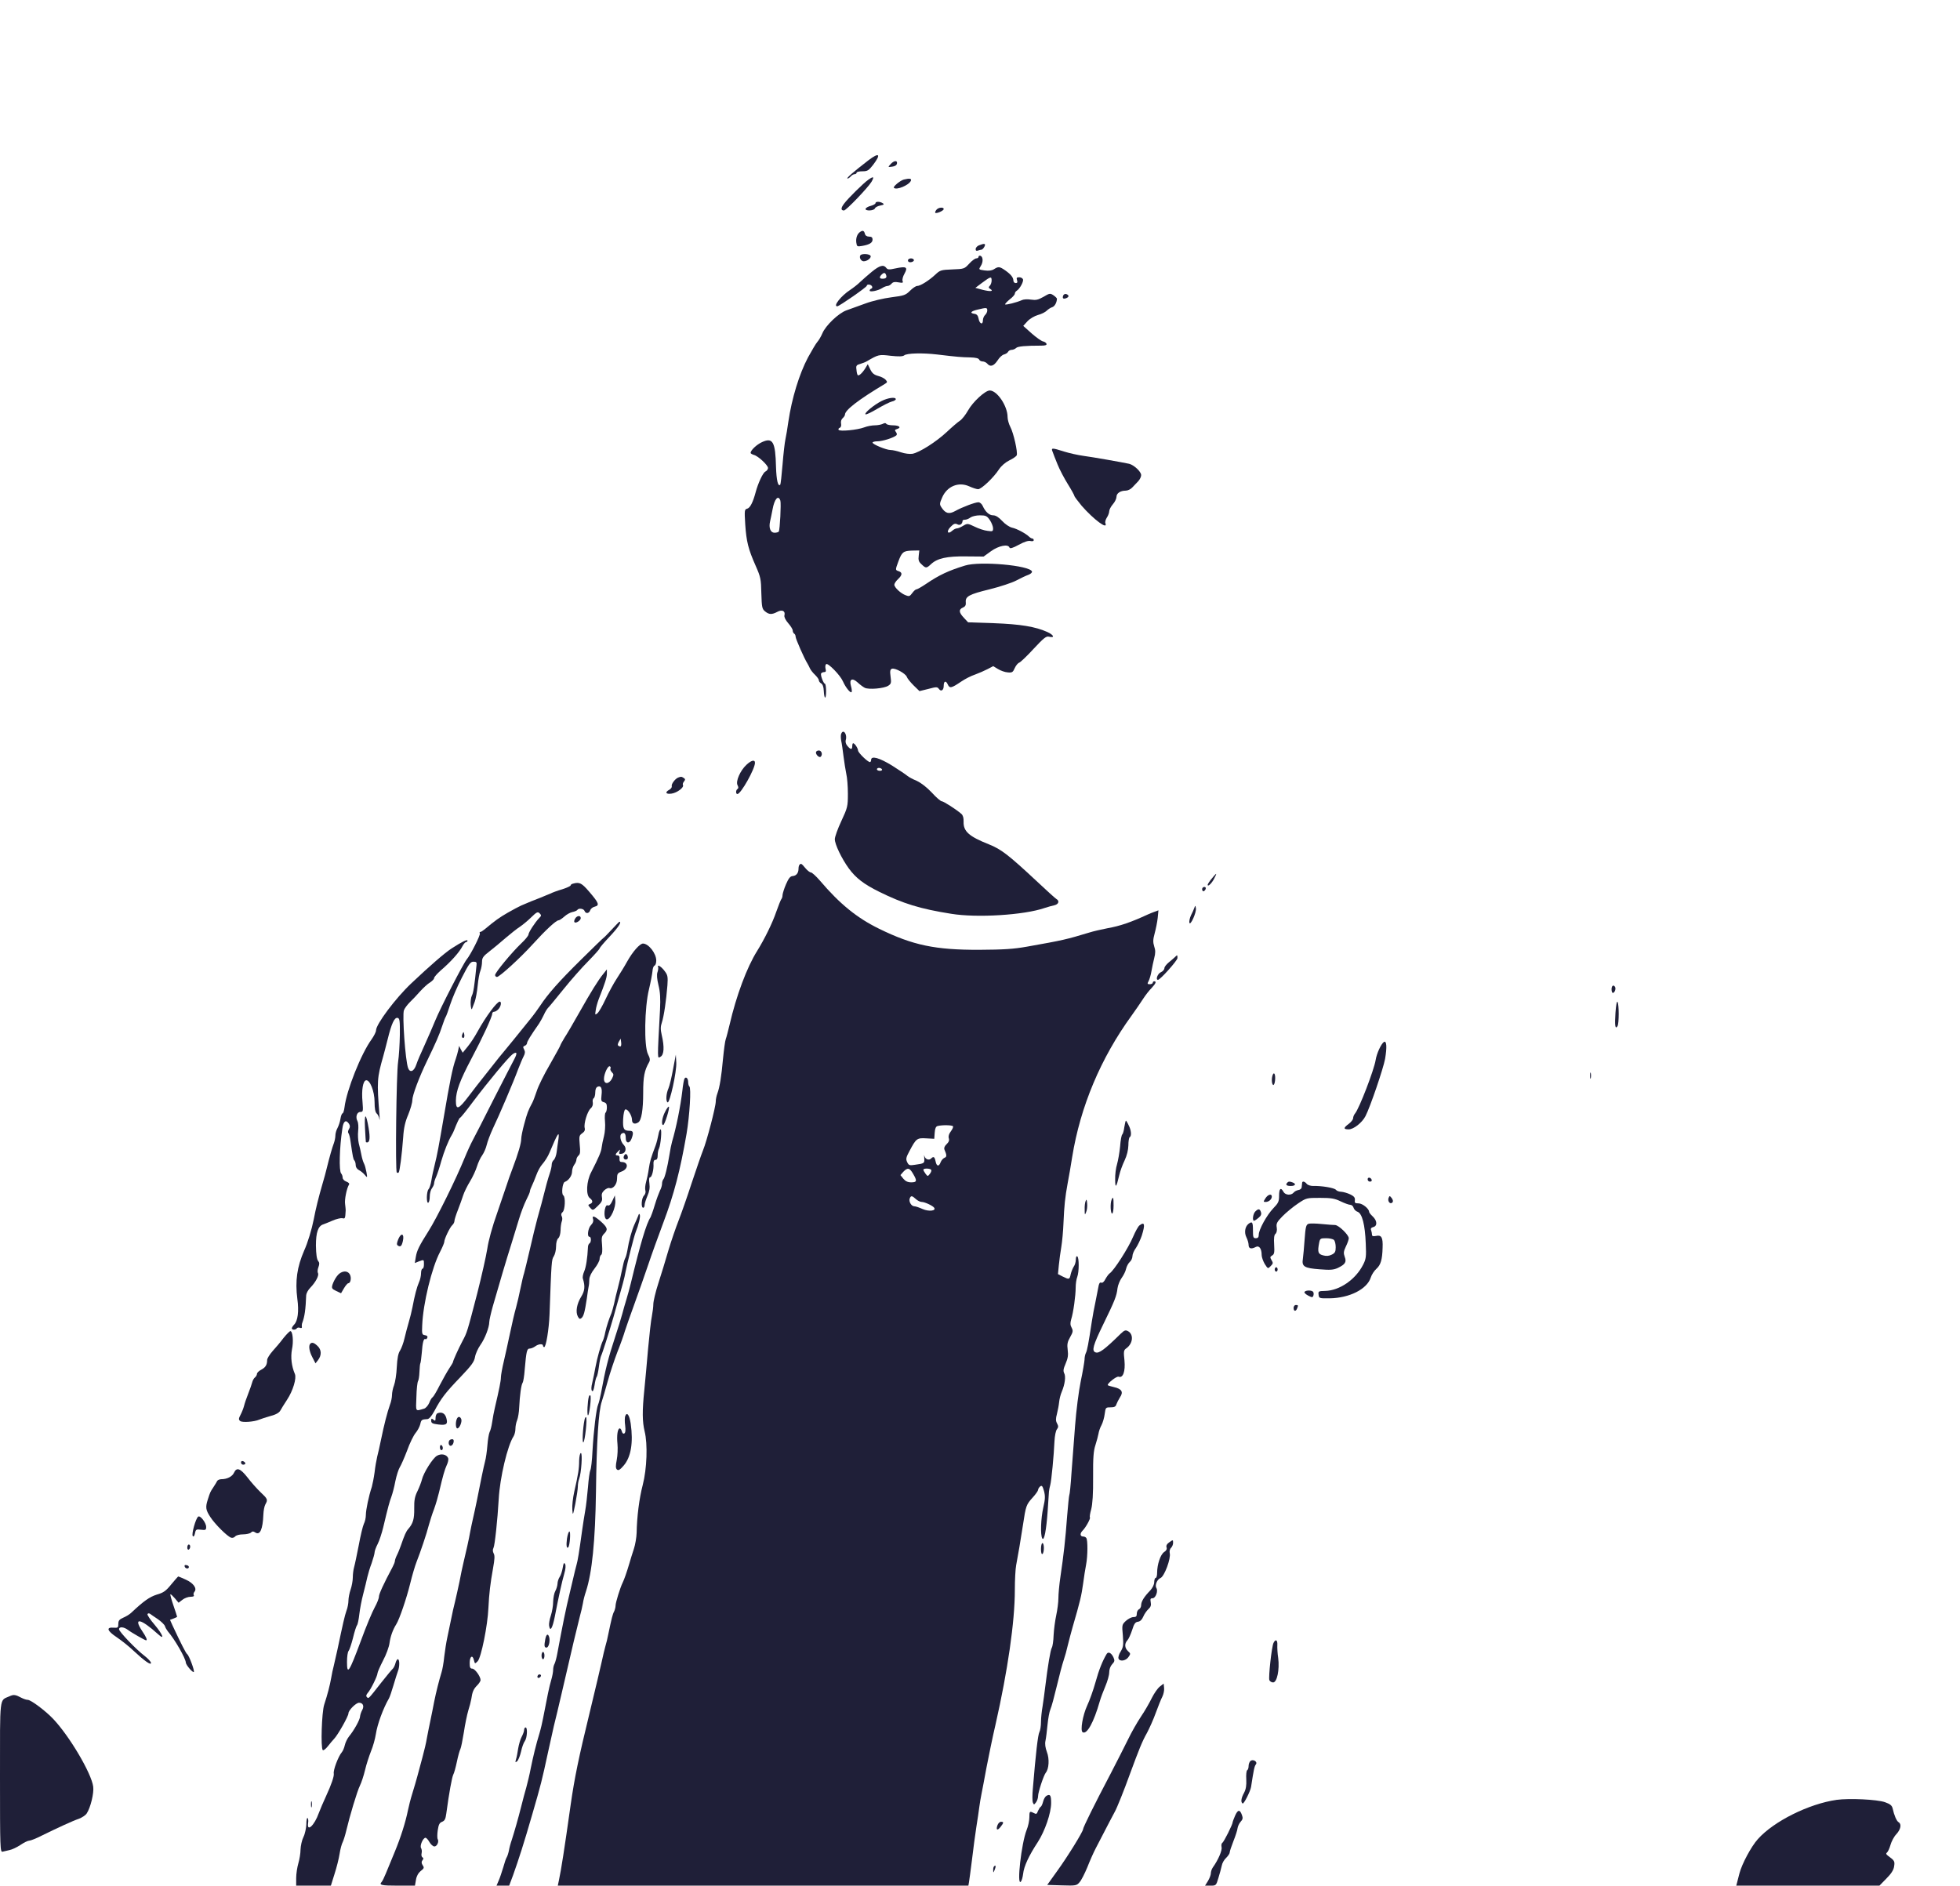  <svg  version="1.0" xmlns="http://www.w3.org/2000/svg"  width="1350pt" height="1299pt" viewBox="0 0 1350 1299"  preserveAspectRatio="xMidYMid meet">  <g transform="translate(0,1299) scale(0.1,-0.1)" fill="#1f1f38" stroke="none"> <path d="M5983 11887 c-110 -85 -158 -127 -145 -127 5 0 15 7 22 15 7 8 19 15 26 15 8 0 14 5 14 10 0 6 18 10 40 10 35 0 43 5 75 46 55 73 41 86 -32 31z"/> <path d="M6134 11859 c-19 -21 -19 -21 11 -17 19 2 31 10 33 21 5 24 -21 22 -44 -4z"/> <path d="M5981 11752 c-32 -22 -140 -128 -168 -166 -22 -29 -22 -46 0 -46 15 0 167 159 190 198 20 36 14 39 -22 14z"/> <path d="M6225 11753 c-25 -7 -76 -49 -68 -57 18 -18 105 19 117 49 6 15 -9 18 -49 8z"/> <path d="M6030 11590 c0 -5 -14 -13 -32 -18 -17 -4 -33 -13 -36 -20 -5 -17 57 -15 64 2 3 8 20 17 37 20 25 5 29 9 17 16 -20 13 -50 13 -50 0z"/> <path d="M6450 11545 c-7 -9 -11 -18 -8 -21 8 -7 58 14 58 26 0 15 -36 12 -50 -5z"/> <path d="M5924 11392 c-20 -13 -30 -43 -26 -73 4 -28 6 -29 41 -23 51 9 71 22 71 44 0 14 -7 20 -24 20 -15 0 -26 7 -29 20 -5 21 -15 25 -33 12z"/> <path d="M6743 11300 c-13 -5 -23 -17 -23 -26 0 -11 5 -14 16 -10 9 3 20 6 24 6 5 0 14 9 20 20 12 23 1 25 -37 10z"/> <path d="M5926 11231 c-10 -15 5 -41 23 -41 25 0 55 25 47 38 -8 14 -62 16 -70 3z"/> <path d="M6740 11221 c0 -6 -7 -11 -16 -11 -8 0 -30 -16 -48 -36 -33 -36 -35 -37 -116 -40 -79 -3 -85 -5 -119 -37 -43 -40 -102 -77 -124 -77 -9 0 -31 -15 -49 -33 -30 -30 -41 -34 -128 -45 -54 -7 -132 -25 -180 -43 -47 -17 -105 -38 -130 -47 -54 -19 -144 -105 -166 -159 -9 -21 -24 -47 -34 -58 -10 -11 -38 -59 -64 -106 -61 -115 -112 -282 -136 -444 -6 -44 -15 -98 -20 -120 -5 -22 -14 -101 -20 -175 -6 -74 -13 -136 -16 -139 -15 -16 -26 30 -29 121 -4 174 -22 206 -95 173 -38 -17 -80 -57 -80 -75 0 -4 10 -10 23 -14 29 -7 97 -71 97 -90 0 -8 -8 -20 -19 -25 -17 -9 -50 -81 -66 -141 -18 -68 -38 -109 -58 -114 -19 -5 -20 -10 -14 -108 8 -119 21 -171 72 -286 34 -77 37 -91 39 -189 3 -97 5 -108 26 -125 27 -22 46 -23 84 -3 33 18 57 6 49 -24 -3 -11 7 -32 26 -54 17 -19 31 -42 31 -50 0 -9 5 -19 10 -22 6 -3 10 -13 10 -21 0 -15 60 -151 81 -184 5 -8 13 -24 18 -35 5 -11 21 -31 35 -44 14 -14 26 -30 26 -37 0 -7 7 -17 16 -22 10 -5 17 -24 18 -50 3 -61 16 -64 16 -4 0 29 -4 52 -8 52 -10 0 -33 61 -26 71 3 5 12 9 21 9 11 0 14 6 9 24 -3 14 -1 28 5 31 13 9 97 -77 115 -119 18 -41 51 -82 59 -74 4 3 2 23 -4 43 -13 47 9 58 47 23 15 -14 36 -30 48 -36 27 -14 133 -5 162 14 20 13 22 20 16 63 -5 38 -3 49 9 54 21 8 95 -33 103 -56 3 -10 24 -36 46 -58 l41 -40 61 15 c56 15 62 15 73 0 15 -21 33 -9 33 21 0 34 15 39 28 10 13 -29 25 -26 93 20 25 17 67 39 95 48 27 10 66 27 87 38 l38 20 33 -20 c18 -11 48 -22 67 -23 30 -3 36 1 48 29 8 18 22 35 31 38 9 3 54 46 99 95 69 74 87 89 106 84 43 -11 34 12 -13 33 -81 36 -182 53 -367 60 l-177 6 -29 31 c-35 37 -37 58 -6 71 16 7 21 17 19 36 -4 40 23 55 163 89 72 18 155 45 185 61 30 16 68 34 83 39 16 6 27 16 25 23 -14 42 -358 73 -461 41 -114 -35 -178 -65 -268 -126 -31 -21 -61 -38 -67 -38 -6 0 -19 -12 -29 -26 -16 -22 -22 -24 -44 -15 -34 12 -79 54 -79 73 0 8 11 25 25 38 30 28 32 46 5 55 -24 8 -24 8 -2 68 24 64 34 72 93 74 l51 1 -4 -36 c-4 -30 0 -42 19 -59 30 -29 34 -29 66 1 43 40 109 55 242 53 l120 -1 51 37 c53 38 118 51 127 25 3 -9 22 -4 64 19 38 21 67 30 81 26 13 -3 22 -1 22 6 0 6 -4 11 -9 11 -5 0 -16 6 -23 13 -23 22 -84 55 -117 62 -18 4 -48 24 -68 46 -24 26 -45 39 -62 39 -28 0 -54 24 -73 66 -6 13 -19 24 -29 24 -22 0 -111 -33 -161 -61 -42 -23 -66 -16 -93 25 -14 21 -14 27 4 68 33 78 113 111 186 78 24 -11 52 -20 62 -20 23 0 108 81 144 137 17 25 44 48 72 62 25 12 48 28 50 35 8 21 -22 154 -44 195 -10 19 -19 50 -19 68 0 76 -72 183 -123 183 -31 0 -116 -78 -149 -137 -17 -30 -42 -62 -56 -71 -14 -9 -55 -44 -91 -78 -74 -69 -188 -141 -236 -150 -19 -3 -52 1 -79 10 -26 9 -58 16 -72 16 -30 0 -124 39 -124 51 0 5 16 9 35 9 33 0 110 24 129 41 5 5 4 14 -3 23 -10 12 -8 16 9 21 31 10 13 25 -30 25 -21 0 -42 5 -45 10 -4 7 -12 7 -25 0 -10 -5 -35 -10 -54 -10 -20 0 -53 -6 -73 -14 -47 -18 -170 -30 -177 -17 -3 5 0 11 8 14 8 3 12 15 9 29 -3 15 2 29 11 37 9 8 16 19 16 25 0 31 95 104 276 212 16 10 17 13 5 27 -7 9 -31 22 -52 27 -29 8 -42 19 -55 46 l-17 35 -17 -28 c-21 -34 -47 -57 -53 -46 -3 4 -7 21 -8 38 -4 25 0 31 26 38 17 5 37 13 45 18 81 47 83 48 165 38 57 -6 83 -5 93 3 18 15 124 18 227 6 141 -17 169 -19 227 -20 37 -1 59 -6 62 -15 3 -7 14 -13 24 -13 11 0 25 -7 32 -15 21 -25 45 -17 71 22 13 21 33 39 44 41 11 3 24 10 28 18 4 8 16 14 25 14 10 0 24 6 31 13 11 11 63 16 174 16 28 0 38 4 35 13 -3 7 -13 14 -24 16 -10 2 -45 26 -78 55 l-58 52 29 32 c17 18 48 36 72 43 23 6 50 19 61 30 10 10 27 21 38 24 17 6 31 32 32 58 0 4 -11 15 -24 24 -23 15 -27 14 -69 -11 -37 -21 -52 -24 -86 -19 -24 4 -52 2 -64 -4 -32 -15 -108 -34 -114 -29 -2 3 12 18 31 34 20 15 36 33 36 40 0 7 6 16 13 20 21 13 49 64 43 79 -3 8 -15 14 -26 14 -17 0 -20 -4 -15 -20 5 -14 2 -20 -9 -20 -9 0 -16 8 -16 18 -1 21 -16 41 -57 70 -38 26 -46 27 -76 8 -15 -10 -36 -13 -65 -9 -42 6 -42 6 -27 30 18 27 17 64 -2 71 -7 2 -13 -1 -13 -7z m90 -164 c0 -13 -6 -29 -12 -35 -10 -10 -10 -15 2 -22 27 -17 3 -20 -50 -7 l-52 14 48 36 c58 43 64 44 64 14z m-30 -206 c0 -10 -7 -24 -15 -31 -8 -7 -15 -24 -15 -37 0 -34 -24 -24 -30 13 -4 20 -12 30 -28 32 -35 5 -26 18 21 29 62 15 67 15 67 -6z m-1425 -1310 c6 -20 -3 -200 -11 -213 -3 -4 -16 -8 -29 -8 -28 0 -41 33 -31 78 4 15 11 52 17 82 13 73 40 104 54 61z m1443 -134 c12 -18 22 -44 22 -56 0 -22 -3 -23 -38 -18 -21 2 -61 15 -89 29 -48 23 -50 23 -79 6 -16 -10 -35 -18 -43 -18 -8 0 -22 -7 -32 -16 -32 -29 -43 -5 -12 26 22 23 32 26 47 18 18 -10 35 2 36 25 0 4 8 7 18 7 9 0 26 7 36 15 11 8 40 15 65 15 41 0 49 -4 69 -33z"/> <path d="M6255 11201 c-3 -5 -1 -12 4 -15 13 -8 42 4 35 15 -7 12 -31 12 -39 0z"/> <path d="M6004 11117 c-28 -23 -64 -55 -80 -70 -16 -16 -47 -40 -68 -54 -63 -41 -120 -113 -89 -113 13 0 203 132 203 141 0 13 28 11 36 -3 4 -6 2 -14 -4 -16 -7 -2 -12 -8 -12 -14 0 -12 58 -1 87 18 12 8 29 14 36 14 8 0 20 7 28 16 9 11 22 14 47 9 29 -5 34 -4 29 9 -4 9 2 32 13 51 25 45 13 52 -62 36 -45 -10 -54 -9 -64 4 -18 24 -45 17 -100 -28z m99 -21 c7 -18 -1 -26 -25 -26 -21 0 -23 11 -6 28 16 16 25 15 31 -2z"/> <path d="M7323 10954 c-7 -19 0 -26 21 -18 20 8 21 20 1 28 -9 3 -18 -1 -22 -10z"/> <path d="M6071 10227 c-51 -26 -119 -82 -110 -91 4 -4 40 13 80 37 41 24 86 47 102 51 15 3 27 11 27 16 0 17 -54 10 -99 -13z"/> <path d="M7250 9878 c4 -13 20 -52 34 -87 14 -35 46 -96 71 -136 25 -40 45 -77 45 -81 0 -5 23 -35 50 -68 82 -94 182 -169 164 -121 -4 8 1 26 10 40 9 13 16 33 16 43 0 10 11 32 25 48 14 16 25 39 25 51 0 25 27 43 64 43 14 0 35 10 46 23 12 12 30 31 40 42 11 12 20 30 20 42 0 24 -50 70 -83 78 -46 10 -255 47 -317 55 -36 5 -94 18 -130 29 -84 27 -92 27 -80 -1z"/> <path d="M5794 7935 c-4 -8 -3 -30 0 -48 4 -17 11 -66 16 -108 5 -41 14 -95 19 -120 6 -24 11 -85 11 -136 0 -89 -2 -96 -45 -189 -25 -53 -45 -109 -45 -125 0 -36 47 -133 96 -201 49 -67 104 -109 209 -161 166 -82 282 -118 497 -152 177 -29 502 -9 643 40 22 7 52 16 68 19 29 7 36 30 13 43 -7 4 -69 60 -137 124 -192 179 -243 219 -329 253 -136 54 -175 89 -173 155 1 26 -4 44 -15 54 -37 32 -123 87 -135 87 -8 0 -39 27 -69 60 -36 38 -74 67 -104 81 -27 11 -56 27 -64 34 -9 8 -55 39 -104 70 -89 55 -146 71 -146 40 0 -8 -4 -15 -8 -15 -15 0 -82 65 -82 80 -1 16 -23 50 -34 50 -3 0 -6 -9 -6 -20 0 -26 -11 -25 -33 1 -11 12 -15 28 -12 40 13 39 -17 81 -31 44z m281 -245 c3 -5 -3 -10 -14 -10 -12 0 -21 5 -21 10 0 6 6 10 14 10 8 0 18 -4 21 -10z"/> <path d="M5620 7806 c0 -17 24 -38 33 -29 15 15 6 43 -13 43 -11 0 -20 -6 -20 -14z"/> <path d="M5141 7721 c-43 -40 -75 -114 -61 -140 7 -13 7 -22 0 -26 -13 -8 -13 -35 -1 -35 24 0 121 173 121 215 0 24 -25 18 -59 -14z"/> <path d="M4670 7633 c-21 -9 -48 -46 -43 -59 2 -7 -5 -17 -16 -24 -34 -18 -25 -33 15 -27 39 6 87 43 78 59 -3 5 0 16 7 24 10 13 10 17 -2 25 -16 10 -18 10 -39 2z"/> <path d="M5507 7033 c-4 -3 -7 -16 -7 -27 0 -30 -15 -49 -40 -51 -17 -1 -28 -15 -46 -56 -13 -30 -23 -63 -24 -74 0 -12 -4 -25 -9 -30 -4 -6 -20 -45 -35 -88 -25 -74 -80 -186 -131 -268 -70 -111 -144 -309 -190 -509 -10 -41 -21 -85 -26 -98 -5 -13 -13 -74 -19 -135 -11 -123 -23 -197 -39 -240 -6 -16 -11 -40 -11 -55 0 -36 -62 -274 -88 -337 -11 -27 -46 -129 -78 -225 -31 -96 -72 -212 -90 -258 -18 -46 -50 -138 -70 -205 -19 -67 -51 -170 -70 -229 -19 -59 -34 -123 -34 -142 0 -19 -5 -56 -10 -83 -6 -26 -17 -127 -26 -223 -8 -96 -20 -224 -26 -285 -15 -146 -14 -218 2 -285 22 -88 16 -258 -13 -370 -24 -92 -40 -217 -42 -330 -1 -30 -9 -80 -19 -110 -10 -30 -24 -75 -31 -100 -18 -61 -36 -112 -46 -132 -17 -34 -49 -138 -49 -158 0 -12 -5 -30 -10 -41 -10 -18 -17 -46 -40 -156 -5 -27 -14 -64 -20 -83 -5 -19 -17 -66 -25 -105 -19 -83 -31 -135 -84 -355 -74 -303 -104 -448 -130 -630 -44 -313 -66 -452 -81 -522 l-8 -38 1414 0 1414 0 4 23 c2 12 12 83 21 157 9 74 22 176 30 225 8 50 17 110 20 135 3 25 10 65 15 90 5 25 21 108 35 185 15 77 42 210 62 295 84 371 133 708 133 927 0 67 4 144 9 170 15 79 29 162 47 278 20 133 22 139 68 190 20 22 36 45 36 51 0 6 6 17 14 24 12 9 17 4 27 -32 9 -35 8 -56 -5 -113 -17 -74 -21 -191 -7 -213 13 -21 28 58 37 188 4 63 8 124 9 135 1 11 5 31 9 45 8 29 25 206 29 302 2 37 9 73 17 82 10 14 11 21 1 40 -10 18 -10 32 -1 66 6 24 13 60 15 81 2 21 10 53 18 71 22 52 29 106 17 128 -8 16 -6 30 10 67 15 35 19 57 14 94 -5 38 -2 55 17 88 20 35 21 44 10 65 -10 18 -10 32 -3 57 15 46 31 164 31 220 0 25 5 58 11 73 13 35 13 133 0 141 -6 4 -10 -6 -10 -22 0 -16 -6 -37 -14 -48 -7 -11 -17 -35 -21 -52 -8 -38 -10 -39 -55 -17 l-33 17 6 61 c3 33 11 90 17 126 6 36 13 110 15 165 5 120 11 176 29 275 8 41 22 122 31 180 56 346 196 681 410 975 28 39 63 90 79 115 16 25 42 58 58 74 29 31 35 46 18 46 -5 0 -10 -4 -10 -10 0 -5 -9 -10 -20 -10 -18 0 -19 3 -8 23 6 12 15 42 19 67 4 25 13 65 19 90 9 34 9 54 0 80 -9 29 -9 47 3 90 8 30 18 78 21 107 l5 52 -27 -10 c-15 -5 -36 -14 -47 -19 -115 -53 -190 -79 -275 -94 -41 -8 -99 -21 -127 -30 -159 -48 -180 -53 -428 -97 -95 -17 -163 -21 -330 -22 -303 -1 -457 31 -690 145 -153 75 -270 170 -408 332 -27 31 -54 56 -62 56 -7 0 -25 14 -38 30 -27 32 -30 34 -40 23z m1057 -1802 c3 -5 -4 -20 -15 -35 -13 -17 -18 -33 -14 -47 5 -14 0 -27 -15 -41 -14 -13 -19 -26 -15 -37 17 -39 17 -51 0 -57 -9 -4 -21 -17 -26 -30 -12 -33 -28 -30 -35 6 -7 32 -14 36 -31 19 -15 -15 -40 -5 -46 18 -2 10 -3 3 -1 -15 3 -36 1 -37 -64 -46 -38 -6 -43 -4 -54 19 -10 21 -7 33 17 77 45 85 51 90 115 86 l55 -3 3 42 c2 29 8 43 20 46 31 8 101 7 106 -2z m-275 -327 c29 -49 27 -59 -13 -59 -24 0 -40 8 -54 25 l-20 25 20 23 c29 30 43 28 67 -14z m125 27 c3 -4 -1 -17 -9 -27 -15 -19 -15 -19 -30 0 -8 11 -15 23 -15 28 0 11 47 10 54 -1z m-106 -201 c12 -11 30 -20 40 -20 22 0 79 -27 87 -41 13 -21 -39 -26 -80 -8 -22 10 -48 19 -57 19 -21 0 -40 33 -32 54 8 21 16 20 42 -4z"/> <path d="M8340 6930 c-20 -26 -27 -40 -18 -40 8 0 24 18 37 40 12 22 20 40 17 40 -2 0 -19 -18 -36 -40z"/> <path d="M3948 6903 c-10 -2 -18 -8 -18 -13 0 -4 -26 -16 -57 -26 -32 -9 -69 -23 -83 -30 -14 -6 -45 -19 -70 -29 -43 -16 -76 -30 -130 -53 -14 -6 -55 -28 -92 -49 -59 -34 -87 -54 -160 -115 -12 -10 -25 -18 -30 -18 -5 0 -6 -5 -3 -10 6 -10 -64 -148 -91 -180 -23 -28 -180 -332 -216 -420 -25 -60 -38 -90 -76 -175 -23 -49 -48 -108 -55 -130 -16 -47 -43 -57 -56 -23 -19 50 -41 362 -29 398 5 14 24 39 41 56 18 17 50 51 71 75 22 24 52 52 68 61 15 10 28 23 28 30 0 7 21 31 46 53 70 60 128 125 150 168 8 15 19 27 24 27 6 0 10 5 10 10 0 11 -37 -7 -110 -54 -46 -30 -148 -118 -278 -241 -107 -101 -242 -281 -242 -323 0 -11 -14 -38 -30 -61 -73 -100 -173 -352 -187 -468 -3 -24 -9 -43 -14 -43 -4 0 -11 -17 -14 -37 -3 -21 -13 -50 -21 -65 -8 -14 -14 -37 -14 -51 0 -14 -5 -38 -11 -54 -10 -26 -29 -91 -49 -173 -4 -19 -18 -69 -30 -110 -24 -82 -46 -170 -59 -240 -14 -70 -41 -160 -66 -215 -49 -113 -63 -209 -47 -333 12 -86 3 -152 -22 -177 -9 -9 -16 -21 -16 -26 0 -12 27 -12 35 1 3 5 13 6 21 3 10 -4 15 -1 13 8 -1 8 0 21 4 29 15 41 22 86 26 188 1 13 13 36 29 52 37 38 61 85 52 100 -4 7 -3 25 3 40 8 22 8 32 -2 44 -9 11 -14 47 -15 105 0 92 15 136 52 147 9 3 38 15 64 26 25 11 55 18 66 16 19 -5 20 -3 23 55 0 6 -2 26 -4 42 -5 30 11 108 26 133 6 8 0 15 -17 22 -15 5 -26 17 -26 28 0 10 -5 23 -10 28 -16 16 -12 178 8 309 7 53 25 65 46 33 8 -13 8 -23 -1 -37 -6 -10 -8 -22 -3 -27 4 -5 11 -29 14 -54 16 -111 19 -126 27 -134 5 -6 9 -20 9 -33 0 -13 9 -27 23 -34 12 -6 30 -21 40 -33 17 -21 18 -20 11 19 -4 22 -11 49 -17 60 -6 11 -14 38 -18 60 -4 22 -12 58 -18 79 -5 22 -7 60 -4 86 3 26 1 56 -5 67 -15 28 -4 63 20 63 19 0 20 5 15 68 -8 82 3 146 24 150 27 5 59 -76 59 -150 0 -45 5 -69 14 -78 8 -6 17 -24 19 -38 3 -15 3 -4 1 23 -19 237 -17 259 26 410 5 17 18 68 30 115 27 110 47 152 68 148 15 -3 17 -18 16 -118 -1 -63 -6 -146 -12 -185 -12 -77 -20 -751 -9 -762 4 -3 10 -4 13 0 7 7 22 119 31 242 4 66 14 108 35 157 15 37 28 81 28 99 0 34 48 161 103 274 60 124 84 179 102 235 10 30 21 60 25 65 4 6 18 44 31 85 13 41 49 125 80 185 48 94 59 110 80 110 20 0 24 -4 21 -25 -14 -143 -22 -191 -32 -209 -6 -12 -10 -41 -8 -64 2 -23 6 -35 9 -27 3 8 12 31 19 50 7 19 16 69 20 110 4 41 12 88 19 103 6 16 11 43 11 61 0 27 8 39 51 72 27 21 78 63 112 93 34 29 78 64 97 76 19 13 55 42 78 65 39 38 46 41 59 28 13 -13 12 -17 -3 -32 -27 -27 -74 -99 -74 -114 0 -7 -22 -35 -50 -61 -66 -63 -180 -201 -180 -218 0 -7 6 -13 13 -13 17 0 161 131 246 225 88 97 161 165 178 165 6 0 24 12 40 26 15 14 40 28 55 31 16 3 31 10 34 14 9 15 44 10 50 -6 8 -21 31 -19 39 4 3 10 17 22 31 25 35 9 29 25 -36 101 -53 62 -68 70 -112 58z"/> <path d="M8280 6865 c0 -8 4 -15 9 -15 5 0 11 7 15 15 3 9 0 15 -9 15 -8 0 -15 -7 -15 -15z"/> <path d="M8226 6735 c-4 -11 -14 -34 -23 -51 -8 -18 -13 -40 -11 -50 6 -27 50 71 45 99 -3 21 -4 21 -11 2z"/> <path d="M3961 6661 c-6 -10 -8 -21 -4 -24 9 -10 43 12 43 28 0 21 -27 18 -39 -4z"/> <path d="M4212 6585 c-28 -30 -52 -55 -54 -55 -2 0 -73 -69 -158 -153 -149 -147 -226 -234 -280 -316 -14 -21 -44 -63 -68 -92 -97 -121 -149 -184 -182 -224 -19 -22 -46 -56 -60 -74 -14 -18 -47 -60 -75 -95 -27 -34 -76 -96 -108 -139 -69 -91 -87 -97 -87 -29 1 66 27 137 106 287 77 145 144 290 144 311 0 8 6 14 13 14 8 0 21 8 30 18 18 19 23 52 9 52 -19 0 -96 -103 -152 -205 -18 -33 -48 -80 -68 -104 l-35 -43 -13 23 -12 24 -6 -30 c-4 -17 -11 -43 -17 -60 -22 -62 -40 -150 -84 -410 -32 -187 -44 -252 -60 -315 -9 -36 -20 -86 -24 -113 -4 -26 -13 -53 -19 -59 -15 -15 -16 -102 -2 -93 6 3 10 23 10 43 0 20 7 46 15 56 8 11 15 26 15 34 0 8 6 28 14 45 8 18 24 66 35 107 20 69 49 142 72 180 5 8 12 22 15 30 22 56 38 90 43 90 4 0 45 51 91 113 105 139 244 306 271 325 30 21 34 8 11 -35 -11 -21 -76 -146 -143 -278 -66 -132 -131 -258 -143 -280 -12 -22 -37 -76 -55 -120 -61 -150 -192 -415 -249 -505 -64 -101 -81 -135 -88 -179 l-7 -42 27 11 c37 14 36 14 36 -20 0 -16 -4 -30 -10 -30 -5 0 -10 -14 -10 -31 0 -17 -6 -45 -14 -62 -15 -34 -30 -92 -45 -172 -5 -27 -17 -75 -26 -105 -9 -30 -22 -80 -29 -110 -7 -31 -21 -68 -30 -83 -13 -19 -20 -54 -23 -114 -2 -49 -11 -105 -19 -126 -8 -20 -14 -51 -14 -67 0 -16 -6 -47 -14 -67 -18 -50 -41 -140 -61 -238 -9 -44 -21 -98 -27 -120 -5 -22 -14 -70 -18 -108 -5 -37 -14 -82 -19 -100 -21 -62 -41 -159 -41 -193 0 -19 -6 -47 -14 -62 -7 -15 -23 -81 -35 -147 -13 -66 -27 -134 -32 -151 -5 -17 -9 -49 -9 -71 0 -22 -7 -60 -15 -83 -8 -23 -15 -58 -15 -76 0 -19 -6 -51 -14 -71 -12 -35 -23 -83 -62 -268 -9 -38 -20 -88 -25 -110 -6 -22 -14 -60 -18 -85 -9 -50 -24 -110 -48 -183 -17 -52 -25 -298 -10 -313 4 -5 20 7 35 26 15 19 34 42 42 50 26 26 100 157 100 177 0 21 52 73 73 73 27 0 37 -23 22 -50 -8 -14 -14 -34 -15 -44 0 -22 -42 -97 -76 -138 -12 -15 -25 -42 -29 -60 -4 -18 -13 -40 -20 -48 -25 -29 -61 -125 -56 -148 3 -18 -16 -75 -54 -157 -18 -38 -40 -91 -50 -117 -29 -82 -82 -132 -73 -68 3 17 1 33 -4 36 -4 3 -8 -16 -8 -43 -1 -26 -9 -66 -20 -88 -11 -22 -19 -61 -20 -86 0 -25 -7 -68 -15 -95 -8 -27 -15 -73 -15 -101 l0 -53 120 0 119 0 25 80 c14 43 30 106 35 139 5 33 15 70 22 82 6 13 17 48 24 78 23 98 75 272 94 310 10 20 26 68 35 106 9 39 28 97 41 130 14 33 29 87 34 120 10 67 51 178 90 245 5 8 19 49 31 90 12 41 26 85 31 98 12 30 12 82 -1 82 -5 0 -12 -12 -16 -27 -4 -16 -12 -32 -18 -38 -6 -5 -42 -48 -79 -95 -93 -119 -88 -113 -100 -101 -7 7 -5 16 7 30 20 22 66 116 66 134 0 7 17 46 38 87 22 41 42 96 45 122 6 44 23 92 46 128 22 34 72 182 96 280 14 58 34 125 44 150 25 63 70 195 85 255 8 28 23 77 36 110 12 33 27 85 34 115 27 116 39 156 53 187 9 18 13 39 10 48 -11 26 -48 34 -78 16 -29 -17 -92 -117 -103 -164 -4 -16 -17 -51 -30 -78 -19 -38 -24 -64 -23 -121 1 -72 -8 -103 -41 -141 -15 -17 -25 -39 -52 -117 -7 -19 -18 -48 -26 -63 -8 -16 -14 -34 -14 -40 0 -7 -7 -25 -16 -42 -61 -114 -94 -186 -94 -204 0 -12 -13 -45 -29 -74 -16 -28 -60 -133 -96 -232 -80 -215 -95 -238 -95 -144 0 36 5 70 11 76 5 5 19 45 30 88 10 43 23 83 28 89 5 6 12 40 16 76 4 36 16 99 27 140 11 41 23 93 28 115 5 22 18 66 30 97 11 32 20 65 20 73 0 9 9 35 21 58 12 23 29 76 39 117 33 140 43 175 56 210 7 19 20 67 27 106 8 39 22 82 30 95 9 14 32 66 51 116 18 51 45 106 59 122 14 17 28 44 32 61 6 29 10 32 49 34 12 1 29 21 48 56 46 87 77 127 178 232 79 83 96 106 102 141 4 23 21 59 37 82 31 43 61 122 61 158 0 12 11 60 24 107 44 154 97 333 128 430 16 52 40 130 53 173 13 43 35 101 49 129 14 27 26 55 26 61 0 7 6 23 13 37 7 14 21 48 31 75 10 28 28 60 39 72 20 23 41 56 52 83 56 134 70 156 61 90 -4 -25 -9 -64 -12 -87 -3 -23 -12 -47 -20 -54 -8 -6 -14 -21 -14 -32 0 -12 -6 -39 -14 -62 -12 -35 -25 -82 -56 -205 -5 -19 -18 -66 -29 -105 -10 -38 -34 -133 -51 -210 -18 -77 -36 -151 -40 -165 -5 -14 -16 -61 -25 -105 -9 -44 -22 -102 -30 -130 -14 -50 -24 -94 -50 -215 -7 -36 -23 -105 -34 -154 -12 -50 -21 -101 -21 -115 0 -23 -11 -79 -42 -211 -6 -25 -14 -68 -18 -96 -4 -28 -12 -60 -18 -70 -5 -11 -12 -51 -15 -91 -3 -39 -10 -89 -16 -110 -11 -42 -32 -146 -56 -268 -9 -44 -21 -100 -27 -125 -6 -25 -14 -65 -19 -90 -8 -48 -30 -145 -48 -220 -6 -25 -18 -81 -26 -125 -9 -44 -23 -105 -30 -135 -8 -30 -21 -89 -29 -130 -8 -41 -20 -97 -26 -125 -6 -27 -15 -84 -20 -126 -4 -42 -13 -92 -19 -110 -16 -52 -38 -138 -51 -204 -6 -33 -18 -91 -26 -130 -8 -38 -19 -92 -24 -120 -4 -27 -18 -86 -30 -130 -12 -44 -28 -102 -35 -130 -7 -27 -23 -81 -35 -120 -12 -38 -25 -90 -30 -115 -17 -84 -50 -188 -91 -287 -22 -54 -50 -120 -61 -148 -11 -27 -24 -54 -29 -59 -20 -22 -3 -26 110 -26 l119 0 7 40 c4 26 16 47 33 61 23 18 25 23 13 40 -9 15 -9 24 -1 34 8 10 8 15 0 20 -7 4 -9 17 -6 29 3 11 1 28 -4 35 -10 17 14 71 31 71 5 0 18 -13 27 -30 9 -16 25 -30 34 -30 18 0 33 33 23 50 -4 6 -4 34 0 61 6 40 12 52 30 59 18 7 24 19 29 57 19 142 39 250 48 268 6 10 17 51 25 89 8 39 19 78 24 87 5 10 15 61 24 116 8 54 22 121 30 148 9 28 18 63 21 80 7 49 15 69 40 94 13 13 24 30 24 37 0 25 -39 79 -57 79 -14 0 -18 8 -18 39 0 46 20 59 29 20 7 -27 7 -27 26 -8 24 24 69 247 74 367 5 101 13 168 32 274 11 61 13 87 4 102 -7 14 -7 26 -1 38 9 16 28 195 36 336 8 148 61 370 102 432 7 11 13 34 13 52 0 17 5 44 12 60 6 15 13 55 14 88 4 82 14 158 24 170 4 6 11 46 14 90 11 127 15 145 35 145 9 0 26 7 37 15 22 17 54 20 54 5 0 -5 4 -10 8 -10 13 0 33 124 37 225 13 367 14 377 29 400 9 14 16 44 16 68 0 27 6 49 15 57 9 7 15 30 16 54 0 22 4 50 8 61 5 11 5 27 0 36 -6 11 -4 21 6 29 17 14 21 105 5 115 -15 9 -6 88 10 93 26 9 50 43 50 70 0 16 7 37 15 48 8 10 15 26 15 35 0 9 7 22 15 29 11 9 13 26 8 74 -5 58 -4 64 17 79 16 11 21 22 17 37 -7 29 18 113 41 134 12 10 17 25 15 40 -3 13 0 27 6 30 6 4 11 22 11 41 0 21 6 35 17 39 23 9 32 -11 26 -59 -4 -37 -2 -43 16 -48 16 -4 21 -13 21 -35 0 -17 -4 -33 -9 -37 -5 -3 -7 -30 -4 -60 3 -30 0 -75 -7 -102 -7 -26 -14 -61 -16 -78 -3 -29 -20 -68 -72 -170 -33 -62 -38 -159 -9 -179 21 -16 22 -32 1 -40 -15 -6 -15 -8 1 -26 18 -20 19 -20 52 12 28 26 33 39 29 60 -4 20 0 33 16 48 12 11 28 18 34 16 25 -10 54 24 54 64 0 33 4 39 30 49 49 17 50 66 2 66 -12 0 -16 7 -15 23 2 14 -3 22 -12 22 -19 0 -19 8 2 28 16 16 16 16 10 -1 -6 -15 -3 -18 16 -15 27 4 35 39 13 61 -22 22 -31 67 -15 77 19 13 29 2 29 -31 0 -37 27 -39 40 -3 15 40 12 54 -12 54 -42 0 -49 13 -46 80 2 38 8 65 15 67 16 6 46 -41 46 -72 0 -25 19 -33 43 -17 22 13 34 87 34 203 0 112 8 154 41 212 8 14 6 28 -8 55 -28 56 -24 322 7 447 12 50 22 105 24 124 1 19 7 36 14 39 7 2 12 18 12 35 0 49 -52 116 -91 117 -22 0 -71 -55 -110 -125 -18 -33 -51 -86 -72 -118 -21 -32 -55 -95 -76 -140 -21 -45 -46 -89 -56 -97 -17 -14 -17 -12 -12 20 2 19 12 53 20 75 45 114 57 152 57 178 l0 29 -23 -29 c-35 -42 -86 -124 -167 -268 -40 -71 -86 -150 -102 -174 -15 -25 -28 -48 -28 -51 0 -4 -33 -63 -72 -132 -40 -68 -81 -151 -91 -184 -11 -32 -24 -68 -30 -79 -29 -53 -37 -76 -56 -147 -12 -43 -21 -89 -21 -103 0 -30 -20 -99 -60 -205 -16 -41 -33 -91 -39 -110 -6 -19 -36 -107 -66 -194 -35 -98 -61 -194 -69 -250 -8 -50 -39 -188 -69 -306 -70 -269 -70 -269 -101 -327 -30 -57 -66 -137 -66 -146 0 -3 -12 -23 -26 -44 -14 -21 -43 -73 -65 -115 -21 -42 -43 -79 -49 -83 -6 -3 -17 -21 -24 -40 -8 -18 -24 -36 -35 -39 -62 -18 -57 -25 -53 81 1 53 7 102 11 108 4 5 9 34 10 64 1 30 4 58 7 62 2 4 6 35 9 69 5 71 13 102 25 95 4 -3 10 2 13 9 4 10 -2 16 -16 18 -20 3 -22 8 -19 68 6 151 66 398 123 506 16 31 29 62 29 69 0 20 39 101 55 115 8 7 15 20 15 29 0 9 11 43 24 76 13 33 29 78 36 100 7 22 28 65 47 96 19 31 40 77 48 103 8 26 24 61 36 77 12 17 26 49 31 71 5 22 24 73 42 112 43 89 146 331 175 411 13 33 29 72 37 87 11 21 12 33 4 48 -9 16 -8 22 5 26 8 3 15 12 15 18 0 11 23 49 83 135 9 14 24 41 33 60 8 19 21 39 27 46 7 6 55 65 107 129 52 65 130 153 173 196 42 43 77 82 77 87 0 4 32 42 70 82 59 63 84 101 66 101 -2 0 -26 -25 -54 -55z m64 -802 c-2 -3 -9 -2 -15 2 -8 4 -7 13 1 28 l13 22 3 -23 c2 -13 1 -26 -2 -29z m-71 -154 c-4 -5 1 -16 9 -25 14 -14 14 -18 1 -45 -21 -39 -55 -40 -55 -1 0 35 28 94 41 86 5 -3 7 -10 4 -15z"/> <path d="M8093 6397 c-7 -7 -26 -23 -43 -37 -16 -13 -30 -31 -30 -40 0 -9 -11 -22 -25 -28 -22 -10 -37 -52 -19 -52 15 0 134 133 134 150 0 23 -1 23 -17 7z"/> <path d="M4533 6328 c2 -7 0 -24 -5 -37 -5 -15 -3 -45 7 -86 12 -48 15 -91 11 -172 -19 -352 -19 -336 3 -323 25 13 28 68 9 149 -9 39 -9 59 1 88 14 42 30 153 38 255 4 58 2 71 -18 97 -23 32 -54 51 -46 29z"/> <path d="M11100 6175 c0 -14 4 -25 9 -25 12 0 23 29 15 41 -10 18 -24 9 -24 -16z"/> <path d="M11127 6014 c-6 -88 -2 -118 14 -93 11 18 11 150 0 167 -5 8 -10 -22 -14 -74z"/> <path d="M3185 5867 c-4 -10 -5 -21 -1 -24 10 -10 18 4 13 24 -4 17 -4 17 -12 0z"/> <path d="M9532 5812 c-19 -13 -50 -79 -57 -125 -11 -68 -113 -334 -142 -368 -7 -8 -13 -23 -13 -32 0 -9 -13 -26 -30 -39 -38 -28 -38 -38 0 -38 33 0 92 46 115 91 32 61 123 328 135 394 14 82 11 128 -8 117z"/> <path d="M4636 5625 c-10 -55 -24 -115 -32 -133 -16 -36 -19 -88 -6 -96 15 -9 64 214 60 274 l-3 55 -19 -100z"/> <path d="M10952 5580 c0 -19 2 -27 5 -17 2 9 2 25 0 35 -3 9 -5 1 -5 -18z"/> <path d="M8766 5585 c-9 -24 -7 -63 3 -69 5 -3 11 10 13 29 5 40 -6 66 -16 40z"/> <path d="M4715 5560 c-4 -6 -11 -43 -15 -83 -13 -111 -43 -258 -71 -352 -5 -17 -13 -57 -18 -90 -14 -86 -32 -159 -42 -169 -5 -6 -9 -19 -9 -30 0 -12 -6 -33 -14 -47 -7 -15 -24 -60 -36 -100 -12 -41 -26 -78 -29 -84 -29 -43 -70 -182 -136 -455 -7 -30 -21 -80 -30 -110 -9 -30 -23 -77 -30 -105 -7 -27 -29 -97 -48 -155 -48 -146 -67 -221 -98 -390 -6 -30 -14 -64 -19 -75 -13 -29 -31 -181 -39 -320 -3 -66 -10 -126 -15 -133 -4 -8 -12 -60 -16 -116 -5 -57 -13 -130 -19 -162 -6 -32 -15 -93 -21 -134 -23 -167 -30 -207 -39 -240 -5 -19 -15 -57 -21 -85 -6 -27 -18 -77 -26 -110 -26 -106 -50 -225 -85 -414 -5 -29 -14 -62 -19 -72 -6 -10 -10 -29 -10 -42 0 -14 -6 -47 -14 -73 -13 -44 -25 -103 -55 -259 -5 -27 -16 -75 -25 -105 -23 -74 -44 -161 -61 -245 -7 -38 -21 -95 -29 -125 -9 -30 -25 -91 -36 -135 -22 -87 -45 -167 -65 -230 -8 -22 -17 -56 -20 -75 -4 -19 -11 -39 -15 -45 -4 -5 -15 -37 -24 -70 -10 -33 -24 -75 -32 -92 l-14 -33 44 0 43 0 27 72 c40 113 73 214 133 422 59 203 66 231 108 426 15 69 33 150 40 180 8 30 33 136 56 235 66 288 109 466 123 520 8 28 17 68 21 90 3 22 13 59 21 82 42 129 64 345 69 688 4 344 18 559 40 620 7 22 26 85 41 140 15 55 45 145 66 200 22 55 45 120 52 145 8 25 37 108 65 185 28 77 71 199 95 270 24 72 71 202 104 290 75 199 117 361 161 615 21 124 33 318 19 326 -4 3 -8 16 -8 29 0 26 -15 41 -25 25z"/> <path d="M4581 5331 c-21 -40 -28 -91 -13 -91 10 0 47 119 39 126 -3 3 -15 -12 -26 -35z"/> <path d="M2514 5220 c3 -52 5 -96 6 -97 0 -2 4 -3 9 -3 18 0 21 33 10 99 -18 106 -30 107 -25 1z"/> <path d="M7744 5225 c-3 -25 -10 -47 -14 -50 -5 -3 -12 -40 -15 -83 -4 -42 -14 -97 -21 -122 -8 -25 -14 -72 -13 -105 0 -65 8 -57 28 29 6 27 23 73 37 102 16 34 25 71 26 104 0 27 4 53 9 56 14 8 11 48 -7 82 -8 18 -17 32 -19 32 -2 0 -7 -20 -11 -45z"/> <path d="M4535 5173 c-4 -21 -12 -54 -19 -73 -34 -90 -39 -109 -47 -160 -4 -30 -13 -72 -19 -93 -6 -21 -8 -47 -5 -57 4 -12 0 -26 -9 -36 -18 -17 -22 -84 -6 -84 6 0 10 9 10 19 0 10 9 38 19 62 14 32 18 56 14 86 -4 27 -2 43 5 43 12 0 26 54 23 93 -1 18 4 27 14 27 10 0 15 10 15 31 0 17 4 38 9 47 12 25 21 132 11 132 -5 0 -12 -17 -15 -37z"/> <path d="M4297 5025 c-7 -16 8 -29 23 -20 10 6 2 35 -10 35 -4 0 -10 -7 -13 -15z"/> <path d="M9420 4866 c0 -9 7 -16 16 -16 9 0 14 5 12 12 -6 18 -28 21 -28 4z"/> <path d="M8867 4843 c-15 -14 -6 -23 23 -23 32 0 40 14 14 24 -20 8 -29 8 -37 -1z"/> <path d="M8969 4843 c-1 -5 -2 -17 -3 -28 0 -12 -9 -21 -23 -23 -12 -2 -27 -10 -33 -18 -18 -21 -58 -17 -70 6 -18 33 -30 23 -30 -27 0 -40 -5 -51 -40 -87 -45 -47 -100 -147 -100 -182 0 -17 -6 -24 -20 -24 -18 0 -20 7 -20 55 0 57 -5 64 -32 43 -23 -19 -29 -60 -13 -92 8 -16 15 -39 15 -52 0 -26 18 -31 50 -14 23 12 40 -12 40 -56 0 -14 10 -42 21 -61 22 -34 22 -35 41 -15 17 17 18 22 6 41 -11 19 -11 23 4 32 15 8 17 21 14 74 -3 45 0 68 9 75 8 7 12 24 9 43 -5 28 1 39 40 79 26 26 73 65 106 87 58 39 60 39 152 39 77 0 101 -4 142 -24 27 -13 57 -24 67 -24 9 0 19 -9 22 -20 3 -11 15 -24 28 -28 31 -12 51 -88 56 -219 4 -90 2 -106 -18 -145 -52 -103 -163 -179 -262 -181 -45 -1 -48 -2 -45 -26 3 -25 5 -26 76 -25 137 2 257 63 283 142 6 20 24 48 40 62 29 26 40 63 42 145 3 70 -8 89 -44 81 -21 -4 -29 -2 -29 8 0 8 -3 22 -6 31 -5 11 0 18 15 22 29 7 27 44 -4 73 -14 13 -25 27 -25 32 0 21 -46 58 -72 58 -25 0 -29 4 -26 22 2 17 -5 27 -32 40 -19 9 -47 17 -61 18 -15 0 -32 6 -38 14 -11 13 -99 28 -157 26 -17 0 -37 6 -44 15 -13 16 -29 20 -31 8z"/> <path d="M8716 4735 c-15 -24 -15 -25 2 -25 21 0 42 18 42 37 0 22 -27 15 -44 -12z"/> <path d="M4218 4718 c-11 -25 -22 -36 -31 -32 -10 4 -16 -5 -21 -29 -6 -35 0 -67 14 -67 26 0 63 83 58 131 l-3 34 -17 -37z"/> <path d="M9564 4737 c-8 -22 11 -46 26 -31 7 7 5 17 -4 30 -14 18 -15 18 -22 1z"/> <path d="M7656 4724 c-10 -25 -7 -94 4 -94 6 0 10 25 10 55 0 57 -3 66 -14 39z"/> <path d="M7478 4717 c-5 -10 -8 -37 -7 -60 0 -38 1 -40 10 -17 6 13 9 40 7 60 -2 27 -5 31 -10 17z"/> <path d="M8646 4644 c-16 -16 -22 -64 -8 -64 4 1 17 9 30 20 17 14 22 25 17 40 -8 24 -18 25 -39 4z"/> <path d="M4396 4615 c-4 -11 -16 -38 -26 -60 -19 -42 -38 -111 -49 -180 -4 -23 -11 -47 -16 -55 -5 -8 -14 -44 -21 -80 -7 -36 -20 -92 -29 -125 -9 -33 -20 -80 -25 -105 -6 -25 -14 -54 -18 -65 -18 -42 -34 -92 -43 -132 -4 -23 -12 -50 -17 -60 -13 -26 -39 -118 -51 -183 -5 -30 -15 -77 -21 -103 -8 -32 -9 -52 -2 -59 6 -6 12 7 17 39 4 26 10 53 15 58 4 6 11 37 15 69 4 33 11 66 15 75 9 17 56 166 85 266 73 259 74 263 84 315 13 66 58 243 69 271 21 52 34 107 29 120 -3 10 -7 8 -11 -6z"/> <path d="M4085 4591 c4 -13 -1 -27 -14 -40 -21 -21 -29 -81 -11 -81 13 0 13 -37 1 -45 -6 -3 -10 -13 -11 -23 -4 -83 -14 -142 -26 -170 -8 -18 -13 -41 -9 -51 16 -52 13 -84 -12 -124 -30 -48 -40 -105 -23 -136 9 -17 14 -20 25 -11 15 12 23 42 37 135 4 33 10 69 12 80 3 11 5 34 5 51 1 20 14 47 36 75 19 24 35 54 35 66 0 12 5 25 11 29 7 4 9 28 6 66 -5 50 -3 62 14 79 28 28 24 42 -21 83 -45 40 -65 46 -55 17z"/> <path d="M9012 4559 c-16 -6 -20 -22 -26 -106 -4 -54 -9 -114 -12 -134 -9 -54 9 -65 115 -73 74 -6 96 -4 125 9 52 25 62 41 48 77 -9 26 -8 37 8 71 11 22 20 48 20 57 0 23 -69 90 -94 91 -12 0 -53 3 -93 7 -40 4 -81 5 -91 1z m176 -111 c7 -7 12 -29 12 -50 0 -31 -5 -40 -27 -51 -20 -10 -38 -11 -60 -5 -35 9 -39 23 -27 87 6 29 9 31 48 31 23 0 47 -5 54 -12z"/> <path d="M7848 4548 c-9 -7 -28 -42 -43 -77 -32 -77 -133 -235 -163 -254 -6 -4 -19 -22 -28 -38 -9 -19 -21 -29 -29 -25 -10 4 -16 -6 -20 -32 -4 -20 -13 -66 -20 -102 -8 -36 -19 -96 -25 -135 -23 -152 -32 -200 -41 -216 -5 -10 -9 -30 -9 -46 -1 -15 -12 -82 -26 -148 -14 -68 -31 -201 -39 -305 -8 -102 -19 -250 -25 -329 -5 -79 -12 -147 -15 -151 -2 -4 -9 -70 -15 -146 -11 -153 -24 -268 -46 -416 -8 -53 -14 -120 -14 -148 0 -28 -7 -81 -15 -118 -8 -37 -16 -98 -18 -137 -1 -38 -7 -77 -12 -85 -10 -16 -28 -127 -45 -265 -5 -44 -14 -107 -19 -140 -6 -33 -11 -82 -11 -108 0 -27 -5 -58 -11 -69 -10 -19 -25 -147 -45 -390 -4 -42 -4 -84 0 -95 7 -17 8 -17 22 1 8 11 14 30 14 43 0 26 38 142 53 161 22 27 26 95 8 142 -11 30 -15 56 -10 78 4 19 10 68 14 110 4 42 13 91 20 107 8 17 27 89 44 160 17 72 38 151 47 177 9 26 22 73 29 105 8 32 23 90 34 128 50 171 60 214 71 294 6 48 16 108 21 134 11 57 12 168 1 182 -4 6 -13 10 -21 10 -22 0 -24 21 -5 40 22 21 57 85 51 92 -3 2 1 28 9 56 9 35 14 106 13 222 -1 134 3 181 16 220 9 28 18 62 21 78 2 15 11 42 21 60 9 17 19 52 22 77 6 44 7 45 40 45 26 0 36 5 40 20 4 11 15 33 25 49 25 36 13 58 -40 70 -21 5 -41 11 -43 13 -11 8 60 65 74 59 30 -11 47 36 40 112 -7 62 -5 71 12 83 47 33 53 97 12 119 -16 9 -25 6 -49 -17 -113 -111 -151 -139 -175 -129 -27 10 -16 49 53 191 81 166 93 197 99 250 3 22 16 54 29 72 13 18 27 46 30 62 4 17 15 38 25 47 11 9 19 28 19 41 0 13 11 39 24 56 12 18 30 55 40 84 25 79 20 99 -16 71z"/> <path d="M2744 4455 c-12 -30 -13 -39 -3 -46 18 -11 26 -3 34 32 11 50 -11 60 -31 14z"/> <path d="M8780 4245 c0 -8 5 -15 10 -15 6 0 10 7 10 15 0 8 -4 15 -10 15 -5 0 -10 -7 -10 -15z"/> <path d="M2321 4199 c-13 -17 -26 -43 -31 -59 -7 -24 -4 -29 25 -43 l34 -16 20 34 c11 19 25 35 30 35 16 0 23 38 11 60 -17 32 -62 26 -89 -11z"/> <path d="M8985 4090 c-3 -5 8 -16 25 -25 27 -14 31 -14 36 -1 3 8 3 20 -1 26 -8 13 -52 13 -60 0z"/> <path d="M8910 3980 c0 -24 15 -27 24 -4 9 22 8 24 -9 24 -8 0 -15 -9 -15 -20z"/> <path d="M1953 3773 c-20 -27 -54 -67 -75 -90 -21 -24 -38 -51 -38 -62 0 -33 -11 -51 -41 -67 -16 -8 -29 -21 -29 -28 0 -7 -6 -19 -14 -25 -8 -6 -16 -22 -19 -34 -3 -12 -15 -47 -27 -77 -12 -30 -25 -68 -29 -85 -4 -16 -15 -44 -24 -61 -14 -26 -14 -34 -3 -43 14 -12 96 -6 131 9 11 5 46 16 77 25 39 10 61 23 69 38 7 12 27 46 46 74 41 62 67 149 54 178 -23 54 -30 115 -20 169 12 55 5 126 -11 126 -5 0 -26 -21 -47 -47z"/> <path d="M2137 3733 c-13 -13 -7 -53 15 -94 l21 -41 18 23 c25 33 24 71 -4 97 -24 23 -39 27 -50 15z"/> <path d="M4056 3369 c-9 -29 -14 -129 -6 -129 9 0 25 129 16 137 -3 3 -8 0 -10 -8z"/> <path d="M3013 3254 c-7 -3 -13 -17 -13 -31 0 -21 -2 -24 -15 -13 -12 10 -15 9 -15 -7 0 -17 9 -21 48 -26 58 -7 68 2 56 45 -9 32 -32 44 -61 32z"/> <path d="M4306 3234 c-3 -9 -4 -38 0 -64 4 -32 2 -50 -6 -55 -7 -4 -13 1 -17 14 -3 12 -9 21 -14 21 -15 0 -22 -49 -16 -107 3 -31 1 -80 -5 -110 -8 -41 -8 -57 1 -66 10 -9 20 -4 46 26 51 58 68 159 49 291 -9 59 -26 82 -38 50z"/> <path d="M3146 3214 c-10 -25 -7 -64 4 -64 15 0 34 46 27 64 -8 20 -23 20 -31 0z"/> <path d="M4026 3209 c-12 -58 -17 -161 -8 -155 11 6 28 164 19 173 -4 3 -8 -5 -11 -18z"/> <path d="M3103 3073 c-18 -6 -16 -43 1 -43 7 0 16 9 19 20 6 22 -1 30 -20 23z"/> <path d="M3030 3021 c0 -12 5 -21 10 -21 6 0 10 6 10 14 0 8 -4 18 -10 21 -5 3 -10 -3 -10 -14z"/> <path d="M3989 2928 c0 -55 -6 -93 -34 -216 -9 -40 -15 -94 -13 -120 3 -45 4 -44 21 40 9 48 17 100 17 117 0 16 4 40 9 53 15 40 24 178 12 178 -6 0 -11 -22 -12 -52z"/> <path d="M1660 2915 c0 -8 7 -15 15 -15 8 0 15 4 15 9 0 5 -7 11 -15 15 -9 3 -15 0 -15 -9z"/> <path d="M1612 2845 c-12 -27 -48 -45 -87 -45 -12 0 -26 -6 -29 -12 -3 -7 -15 -26 -26 -43 -22 -33 -22 -33 -39 -86 -17 -53 -14 -71 18 -120 31 -48 116 -133 143 -142 9 -3 22 1 28 9 7 8 30 14 54 14 23 0 48 6 54 12 10 10 17 10 32 0 31 -19 50 23 54 123 1 28 7 60 14 72 18 32 16 37 -34 84 -25 24 -66 70 -90 102 -49 62 -74 71 -92 32z"/> <path d="M1365 2542 c-17 -12 -48 -123 -37 -134 6 -6 11 1 15 19 5 27 9 29 41 25 32 -4 36 -2 36 19 0 29 -41 82 -55 71z"/> <path d="M3905 2389 c-6 -45 -2 -70 9 -58 11 11 18 109 8 109 -5 0 -13 -23 -17 -51z"/> <path d="M8052 2364 c-15 -10 -21 -22 -17 -34 4 -11 -2 -23 -17 -32 -25 -17 -48 -85 -48 -143 0 -19 -4 -35 -10 -35 -5 0 -10 -13 -10 -29 0 -17 -11 -39 -27 -57 -43 -44 -63 -77 -63 -102 0 -12 -7 -25 -15 -28 -8 -4 -15 -17 -15 -30 0 -19 -5 -24 -24 -24 -12 0 -36 -12 -51 -26 -27 -25 -28 -28 -21 -101 5 -66 3 -80 -15 -110 -12 -18 -18 -40 -15 -48 8 -23 49 -17 68 9 16 23 16 25 -2 41 -24 22 -26 52 -5 75 9 9 23 41 33 71 13 43 22 55 40 57 16 2 28 15 37 36 7 17 23 40 35 51 16 14 20 27 16 47 -4 23 -2 28 13 28 21 0 39 50 26 70 -12 19 5 60 28 69 27 11 73 135 64 171 -3 13 0 29 9 37 8 8 14 23 14 34 0 23 0 23 -28 3z"/> <path d="M7170 2319 c0 -24 4 -38 10 -34 6 3 10 22 10 41 0 19 -4 34 -10 34 -5 0 -10 -18 -10 -41z"/> <path d="M1290 2329 c0 -11 5 -17 10 -14 6 3 10 13 10 21 0 8 -4 14 -10 14 -5 0 -10 -9 -10 -21z"/> <path d="M3876 2190 c-4 -23 -13 -52 -21 -63 -8 -12 -15 -33 -15 -47 -1 -14 -7 -36 -15 -50 -8 -14 -14 -47 -15 -73 0 -27 -7 -70 -16 -97 -9 -26 -14 -58 -12 -69 7 -45 23 -19 39 61 30 154 50 243 65 295 10 34 12 59 6 69 -7 12 -11 6 -16 -26z"/> <path d="M1272 2198 c5 -15 28 -18 29 -3 0 6 -7 12 -17 13 -10 3 -15 -1 -12 -10z"/> <path d="M1180 2076 c-37 -46 -54 -58 -100 -71 -50 -16 -90 -44 -176 -125 -11 -11 -36 -26 -55 -34 -27 -12 -34 -20 -34 -43 0 -25 -3 -28 -31 -26 -55 5 -47 -21 19 -65 34 -23 87 -65 117 -94 74 -69 120 -102 120 -84 0 8 -19 29 -42 47 -61 46 -178 169 -178 185 0 20 33 17 61 -4 23 -18 118 -72 125 -72 11 0 1 23 -26 63 -66 99 -11 88 109 -21 48 -44 33 -3 -23 64 -31 36 -54 70 -50 75 3 6 11 6 17 2 7 -5 31 -22 54 -37 23 -16 45 -37 49 -48 3 -11 13 -27 20 -36 47 -54 123 -186 124 -216 1 -16 48 -71 55 -64 7 7 -33 115 -46 123 -8 5 -45 78 -101 198 l-17 38 24 9 c14 5 25 11 25 12 0 2 -11 36 -25 77 -14 41 -24 76 -21 78 2 2 15 -10 30 -27 l26 -31 26 20 c15 12 40 21 56 21 18 0 27 4 23 10 -4 6 -2 17 4 24 20 23 -6 60 -59 84 -26 12 -50 22 -52 22 -2 0 -24 -25 -48 -54z"/> <path d="M3756 1699 c-9 -47 -7 -59 8 -59 15 0 26 42 19 71 -8 28 -20 23 -27 -12z"/> <path d="M8772 1673 c-13 -24 -36 -238 -29 -257 4 -9 15 -16 26 -16 27 0 45 88 35 168 -5 31 -7 72 -6 90 2 35 -12 43 -26 15z"/> <path d="M3730 1585 c0 -14 5 -25 10 -25 6 0 10 11 10 25 0 14 -4 25 -10 25 -5 0 -10 -11 -10 -25z"/> <path d="M7623 1597 c-28 -46 -54 -110 -77 -194 -15 -54 -41 -127 -58 -163 -30 -65 -49 -172 -31 -183 29 -18 76 66 118 213 7 25 25 72 39 105 14 33 26 75 26 94 0 21 8 43 20 56 18 19 19 26 9 48 -14 30 -35 41 -46 24z"/> <path d="M3705 1449 c-10 -15 3 -25 16 -12 7 7 7 13 1 17 -6 3 -14 1 -17 -5z"/> <path d="M7988 1371 c-15 -12 -39 -47 -55 -79 -15 -31 -48 -89 -74 -127 -26 -39 -66 -109 -88 -155 -23 -47 -78 -155 -122 -240 -110 -209 -189 -369 -189 -381 0 -16 -107 -190 -179 -289 l-68 -95 101 -3 c96 -3 102 -2 122 22 12 13 35 59 53 102 17 44 43 102 57 129 88 169 125 242 133 255 13 22 65 151 104 260 62 168 84 224 117 282 17 32 45 94 61 139 16 44 36 94 45 111 8 16 14 43 12 60 l-3 30 -27 -21z"/> <path d="M64 1304 c-69 -31 -64 14 -64 -558 0 -488 1 -517 18 -512 9 2 31 7 47 11 17 3 51 19 75 35 25 17 52 30 61 30 10 0 48 15 85 34 112 55 216 103 258 117 21 8 45 24 53 36 27 41 51 141 45 185 -12 92 -163 348 -276 467 -52 55 -153 131 -175 131 -9 0 -27 6 -41 13 -45 24 -56 25 -86 11z"/> <path d="M3610 1073 c0 -10 -8 -31 -17 -48 -9 -16 -19 -52 -24 -80 -4 -27 -10 -61 -15 -75 -6 -22 -5 -23 8 -13 8 7 20 37 27 67 6 29 18 62 26 72 16 22 20 94 5 94 -5 0 -10 -8 -10 -17z"/> <path d="M8612 858 c-7 -7 -12 -22 -12 -34 0 -13 -4 -26 -10 -29 -5 -3 -8 -32 -6 -63 2 -41 -2 -67 -15 -92 -21 -38 -24 -66 -10 -74 8 -5 53 83 58 114 18 117 23 143 33 155 15 19 -21 40 -38 23z"/> <path d="M7208 619 c-9 -5 -19 -23 -23 -39 -4 -16 -11 -33 -16 -36 -6 -3 -14 -17 -20 -30 -7 -21 -12 -23 -28 -14 -29 15 -31 13 -31 -30 0 -21 -8 -61 -19 -87 -36 -92 -69 -385 -40 -356 6 6 13 30 16 54 5 52 41 128 101 219 49 76 92 200 92 270 0 53 -7 63 -32 49z"/> <path d="M12650 591 c-190 -27 -432 -147 -542 -270 -46 -51 -110 -171 -127 -236 -6 -22 -13 -50 -16 -62 l-6 -23 493 0 493 0 48 49 c33 33 50 59 53 83 6 36 3 41 -41 73 -14 10 -16 17 -9 22 7 5 18 28 25 53 7 25 25 59 41 75 30 33 37 69 15 82 -14 8 -31 49 -41 95 -5 20 -16 30 -53 43 -55 19 -246 28 -333 16z"/> <path d="M2142 560 c0 -19 2 -27 5 -17 2 9 2 25 0 35 -3 9 -5 1 -5 -18z"/> <path d="M8507 482 c-9 -21 -17 -42 -17 -46 0 -14 -60 -135 -71 -141 -6 -4 -8 -17 -5 -30 5 -21 -22 -86 -60 -139 -8 -11 -14 -30 -14 -41 0 -11 -9 -35 -20 -53 l-20 -32 38 0 c37 0 39 1 54 53 9 28 19 66 23 84 3 18 17 43 31 55 13 13 24 29 24 37 0 8 12 43 26 79 14 35 27 75 28 88 2 13 11 33 21 44 15 16 17 26 9 47 -14 39 -28 38 -47 -5z"/> <path d="M6871 418 c-13 -34 -2 -42 20 -14 23 29 24 36 4 36 -9 0 -19 -10 -24 -22z"/> <path d="M6847 133 c-4 -3 -7 -16 -6 -27 0 -19 1 -19 10 3 10 24 8 36 -4 24z"/> </g> </svg> 